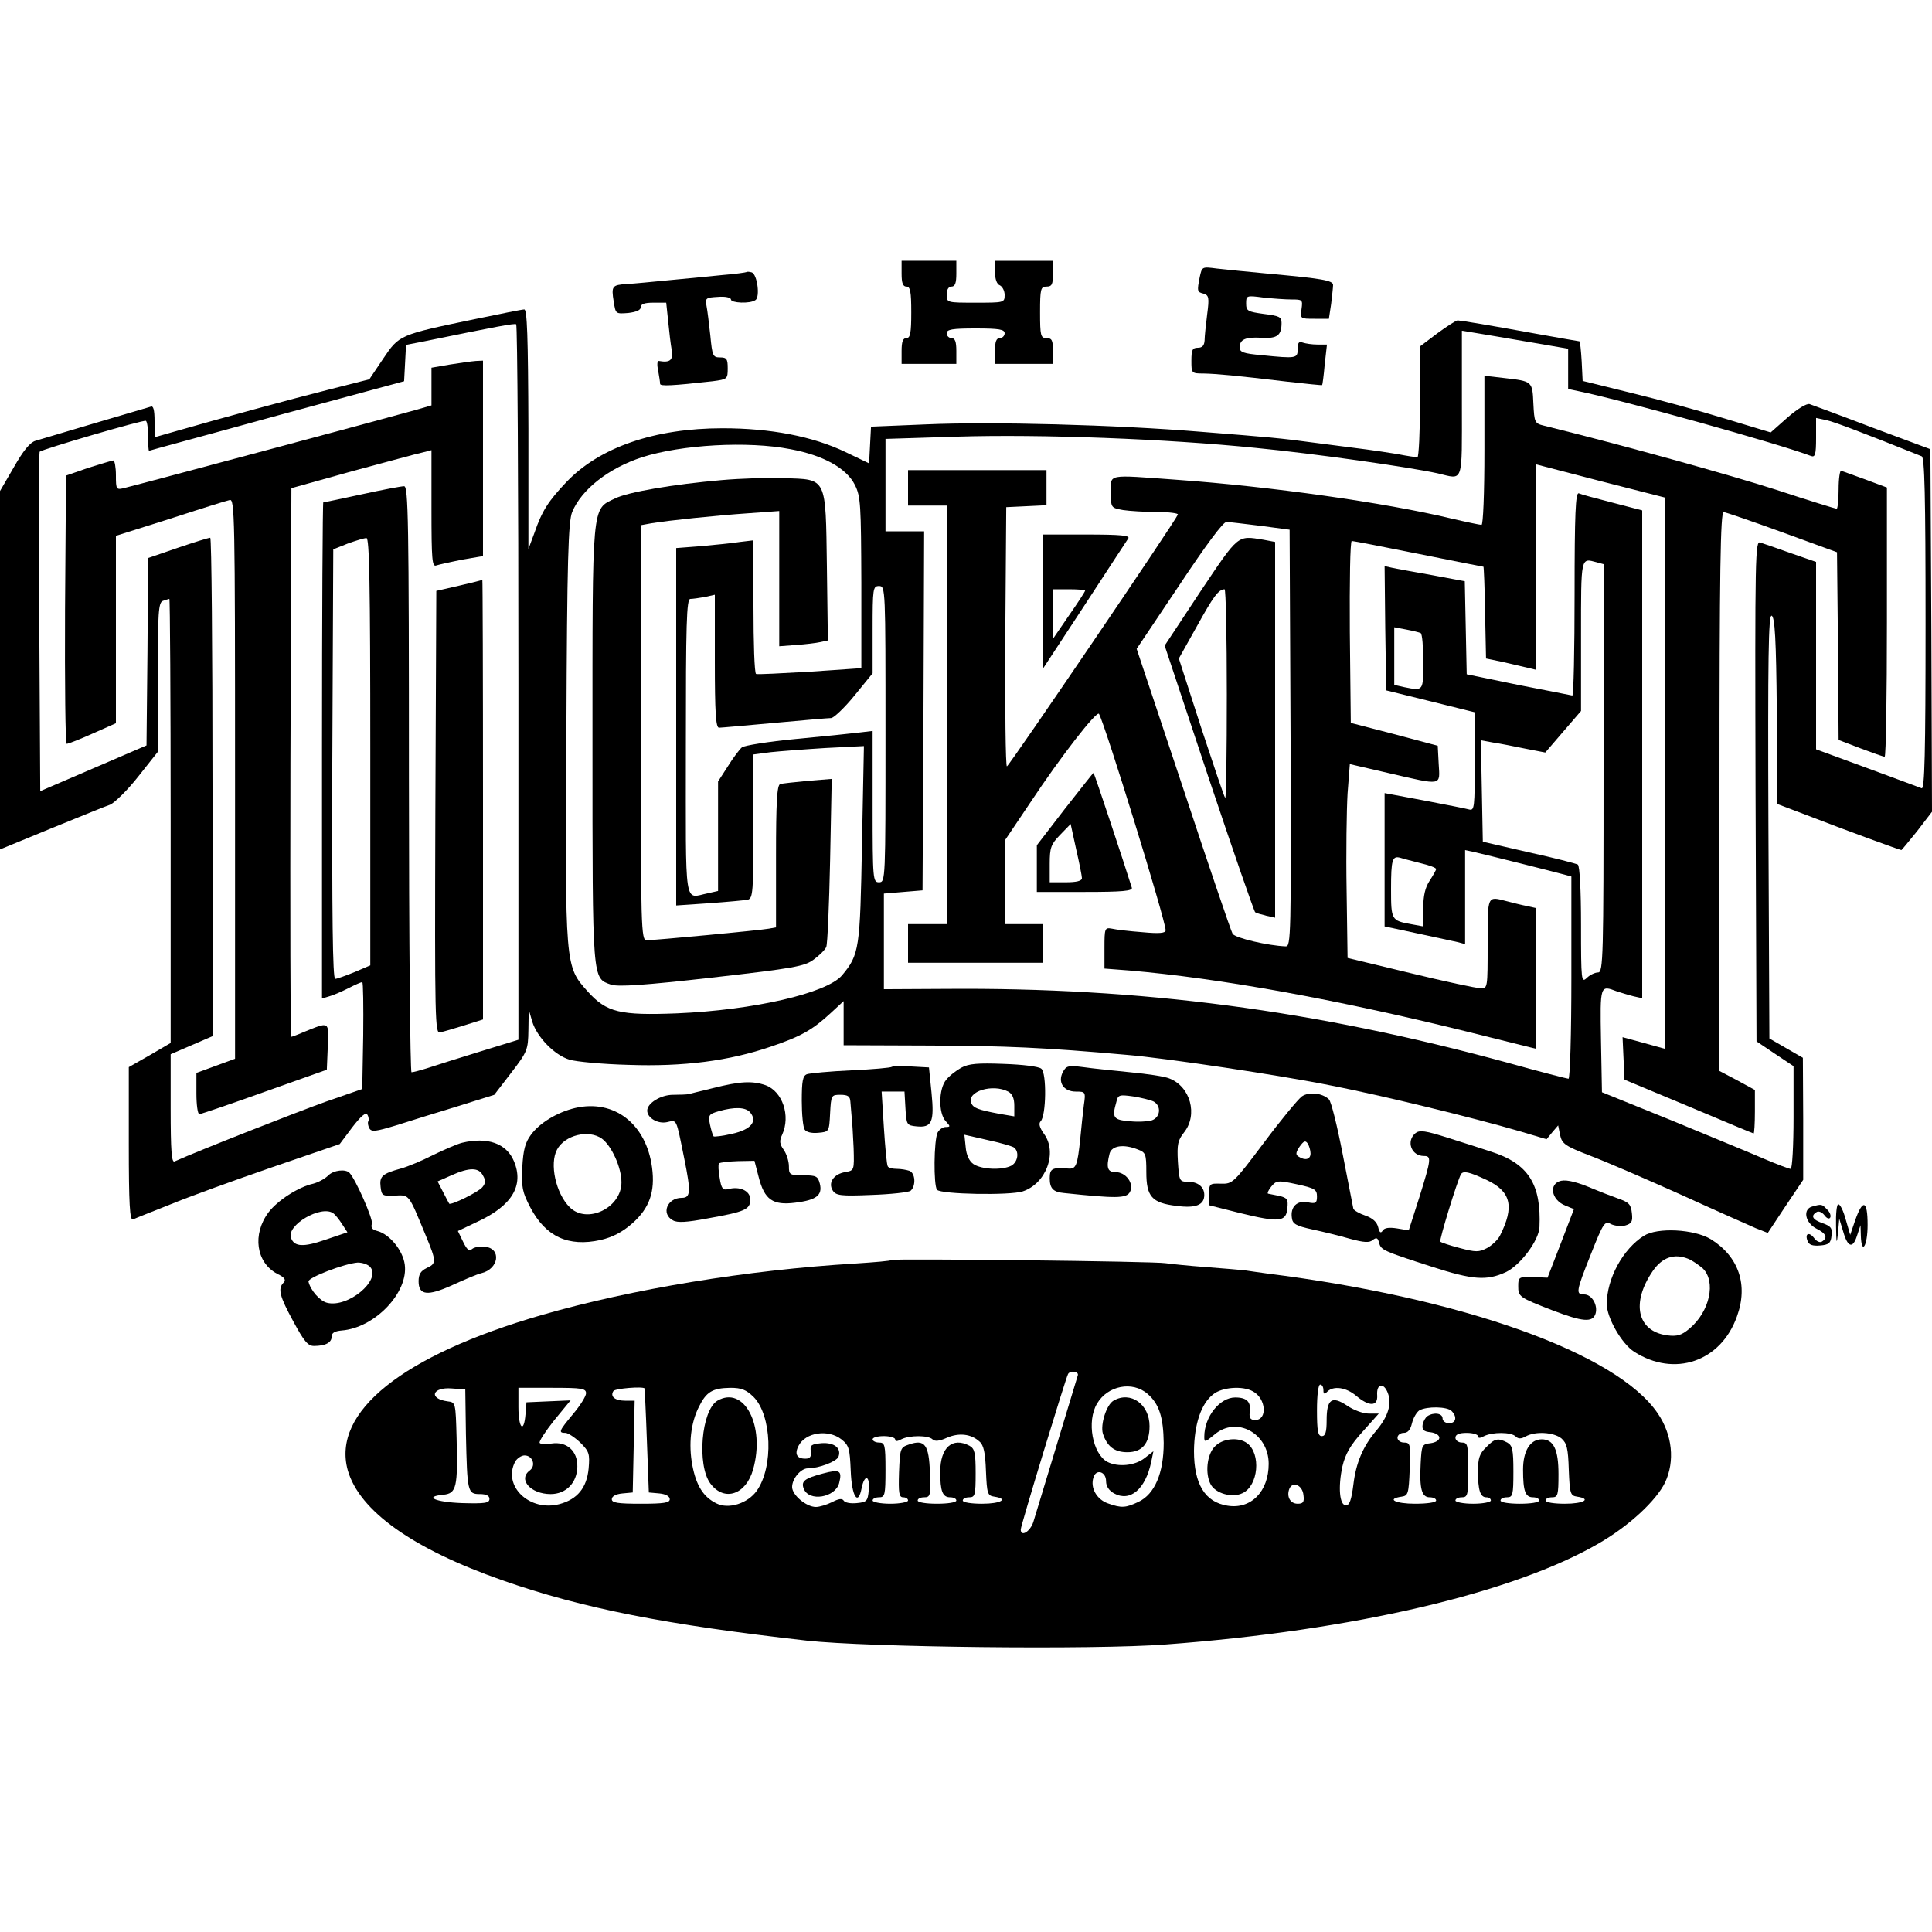 <?xml version="1.0" standalone="no"?>
<!DOCTYPE svg PUBLIC "-//W3C//DTD SVG 20010904//EN"
 "http://www.w3.org/TR/2001/REC-SVG-20010904/DTD/svg10.dtd">
<svg version="1.0" xmlns="http://www.w3.org/2000/svg"
 width="600pt" height="600pt" viewBox="0 0 600 600"
 preserveAspectRatio="xMidYMid meet">
<g transform="translate(0,600) scale(0.1,-0.1)"
fill="#000000" stroke="none">
<path d="M2800 5150 c0 -29 4 -40 15 -40 12 0 15 -16 15 -80 0 -64 -3 -80 -15
-80 -11 0 -15 -11 -15 -40 l0 -40 85 0 85 0 0 40 c0 29 -4 40 -15 40 -8 0 -15
7 -15 15 0 12 17 15 90 15 73 0 90 -3 90 -15 0 -8 -7 -15 -15 -15 -11 0 -15
-11 -15 -40 l0 -40 90 0 90 0 0 40 c0 33 -3 40 -20 40 -18 0 -20 7 -20 80 0
73 2 80 20 80 17 0 20 7 20 40 l0 40 -90 0 -90 0 0 -35 c0 -22 6 -38 15 -41 8
-4 15 -17 15 -30 0 -24 -2 -24 -90 -24 -89 0 -90 0 -90 25 0 16 6 25 15 25 11
0 15 11 15 40 l0 40 -85 0 -85 0 0 -40z"/>
<path d="M3726 5140 c-9 -45 -8 -47 12 -52 16 -5 18 -12 11 -64 -4 -32 -8 -69
-8 -81 -1 -16 -7 -23 -21 -23 -17 0 -20 -7 -20 -40 0 -39 0 -40 38 -40 42 -1
97 -6 257 -25 61 -7 111 -12 111 -11 1 0 5 29 8 64 l7 62 -30 0 c-16 0 -36 3
-45 6 -12 5 -16 0 -16 -20 0 -29 -3 -30 -112 -19 -56 5 -68 9 -68 24 0 25 18
33 68 30 48 -3 62 7 62 46 0 19 -7 22 -55 28 -50 7 -55 9 -55 33 0 24 1 25 53
18 28 -3 68 -6 88 -6 34 0 35 -1 31 -30 -4 -30 -4 -30 41 -30 l44 0 7 46 c3
26 6 52 6 59 0 14 -34 20 -200 35 -63 6 -136 13 -161 16 -46 6 -46 6 -53 -26z"/>
<path d="M2318 5155 c-1 -1 -34 -6 -73 -9 -38 -4 -113 -11 -165 -16 -52 -5
-112 -11 -133 -12 -46 -3 -49 -6 -41 -55 6 -38 6 -38 45 -35 25 3 39 9 39 18
0 10 12 14 39 14 l40 0 6 -57 c3 -32 8 -73 11 -90 5 -32 -5 -40 -40 -34 -5 1
-6 -12 -2 -30 3 -17 6 -36 6 -41 0 -8 38 -6 163 8 46 6 47 7 47 40 0 29 -3 34
-24 34 -22 0 -24 5 -30 68 -4 37 -9 78 -12 93 -4 23 -2 25 36 27 22 2 40 -2
40 -8 0 -11 59 -14 76 -2 15 9 6 79 -11 86 -7 2 -15 3 -17 1z"/>
<path d="M1475 5009 c-236 -49 -235 -49 -285 -123 l-43 -64 -126 -32 c-119
-30 -339 -90 -478 -130 l-63 -18 0 50 c0 36 -4 49 -12 45 -7 -2 -85 -25 -173
-51 -88 -26 -171 -51 -185 -55 -17 -5 -38 -31 -67 -82 l-43 -74 0 -557 0 -556
158 65 c86 35 169 69 184 74 14 6 54 45 87 87 l61 77 0 231 c0 202 2 233 16
238 9 3 18 6 20 6 2 0 4 -310 4 -690 l0 -689 -65 -38 -65 -37 0 -239 c0 -187
3 -238 13 -234 6 3 59 24 117 47 58 24 199 75 315 115 l210 72 39 52 c27 35
42 48 47 39 4 -6 5 -16 3 -20 -3 -4 -1 -14 3 -22 7 -12 20 -10 83 9 41 13 127
40 190 59 l115 36 53 69 c50 65 52 71 53 132 l1 64 11 -38 c15 -48 69 -104
116 -118 20 -6 102 -14 183 -16 170 -6 312 12 443 57 92 31 129 52 185 104
l40 37 0 -69 0 -68 268 -1 c235 -1 354 -6 612 -29 121 -10 480 -64 633 -95
159 -31 442 -100 586 -142 l84 -25 18 22 18 21 6 -30 c6 -27 15 -34 93 -64 48
-18 175 -73 282 -121 107 -49 212 -95 232 -104 l38 -15 55 83 55 82 0 190 -1
189 -52 30 -52 30 -3 658 c-2 526 0 658 10 655 10 -4 14 -73 16 -295 l2 -290
108 -41 c100 -39 273 -102 277 -102 1 0 23 27 49 59 l46 60 -2 563 -3 563
-180 67 c-99 38 -187 70 -195 73 -9 3 -38 -15 -68 -41 l-53 -47 -142 43 c-78
24 -209 60 -292 80 l-150 37 -3 61 c-2 34 -5 62 -7 62 -2 0 -64 11 -137 24
-137 25 -227 40 -241 41 -5 0 -33 -18 -63 -40 l-53 -40 -1 -172 c0 -95 -4
-173 -8 -173 -5 0 -33 4 -63 10 -30 5 -72 11 -94 14 -22 3 -92 12 -155 20
-118 16 -147 18 -360 35 -267 22 -650 32 -855 23 l-170 -7 -3 -57 -3 -57 -73
35 c-102 49 -233 74 -382 74 -211 0 -382 -59 -485 -167 -56 -59 -76 -90 -99
-157 l-19 -51 0 373 c-1 291 -4 372 -13 371 -7 0 -76 -14 -153 -30z m135
-1129 l0 -1109 -117 -36 c-65 -20 -138 -43 -162 -51 -25 -8 -48 -14 -53 -14
-4 0 -8 410 -8 910 0 807 -2 910 -15 910 -9 0 -67 -11 -131 -25 -64 -14 -117
-25 -120 -25 -2 0 -4 -347 -4 -771 l0 -770 23 7 c12 3 39 15 59 25 21 11 40
19 43 19 3 0 4 -75 3 -166 l-3 -166 -115 -40 c-89 -32 -390 -150 -468 -185 -9
-4 -12 32 -12 164 l0 169 65 28 65 28 0 774 c0 426 -3 774 -7 774 -5 0 -50
-14 -100 -31 l-93 -32 -2 -291 -3 -291 -165 -71 -165 -71 -3 525 c-1 289 -1
527 1 529 9 8 323 100 330 96 4 -2 7 -24 7 -49 0 -24 1 -44 3 -44 1 1 180 49
397 109 l395 107 3 56 3 57 52 10 c234 48 283 57 290 54 4 -2 7 -503 7 -1113z
m3138 1058 l122 -21 0 -63 0 -62 33 -7 c141 -29 621 -163 721 -201 13 -5 16 4
16 56 l0 62 33 -7 c26 -6 113 -39 295 -112 9 -4 12 -117 12 -520 0 -408 -3
-514 -12 -511 -7 3 -84 31 -170 63 l-158 58 0 291 0 291 -78 27 c-42 15 -85
30 -95 33 -16 7 -17 -32 -15 -771 l3 -778 58 -39 57 -38 0 -159 c0 -88 -4
-160 -9 -160 -5 0 -42 14 -82 31 -41 18 -171 71 -289 120 l-215 87 -3 161 c-3
174 -3 172 50 152 13 -4 35 -11 51 -15 l27 -6 0 758 0 757 -92 24 c-51 13 -99
26 -105 29 -10 3 -13 -63 -13 -312 0 -174 -3 -316 -7 -316 -5 1 -80 16 -168
33 l-160 33 -3 145 -3 144 -102 19 c-56 10 -112 20 -125 23 l-22 5 2 -193 3
-193 138 -34 137 -34 0 -153 c0 -141 -1 -153 -17 -149 -10 3 -73 15 -140 28
l-123 23 0 -207 0 -207 103 -22 c56 -12 112 -24 125 -27 l22 -6 0 146 0 146
28 -6 c36 -8 251 -62 280 -70 l22 -6 0 -314 c0 -173 -4 -314 -9 -314 -4 0 -90
22 -190 50 -598 163 -1137 234 -1746 229 l-190 -1 0 148 0 149 60 5 60 5 3
558 2 557 -60 0 -60 0 0 143 0 144 223 7 c261 8 652 -7 927 -35 186 -18 479
-60 565 -79 81 -19 75 -37 75 216 l0 227 43 -7 c23 -4 97 -16 165 -28z m-2293
-333 c102 -19 174 -59 200 -111 18 -36 19 -61 20 -304 l0 -265 -160 -11 c-88
-5 -163 -9 -167 -7 -5 3 -8 97 -8 210 l0 205 -42 -5 c-24 -4 -78 -9 -120 -13
l-78 -6 0 -555 0 -555 103 7 c56 4 110 9 120 11 15 5 17 24 17 228 l0 223 53
7 c28 3 106 9 171 13 l119 6 -6 -304 c-6 -327 -8 -343 -62 -408 -48 -56 -276
-108 -512 -118 -178 -7 -219 3 -277 67 -72 80 -71 75 -67 805 2 539 6 656 18
685 29 70 113 136 217 170 122 39 328 51 461 25z m-1305 -939 l0 -664 -49 -21
c-27 -11 -55 -21 -60 -21 -8 0 -10 198 -9 667 l3 667 45 18 c25 9 51 17 58 17
9 1 12 -138 12 -663z m3808 588 l22 -6 0 -634 c0 -586 -1 -634 -17 -634 -9 0
-25 -7 -35 -17 -17 -16 -18 -10 -18 165 0 107 -4 183 -10 187 -5 3 -74 21
-152 38 l-143 33 -3 157 -3 158 38 -7 c21 -3 66 -12 100 -19 l62 -12 55 64 56
65 0 234 c0 248 -1 241 48 228z m-2208 -534 c0 -453 0 -460 -20 -460 -19 0
-20 7 -20 235 l0 235 -42 -5 c-24 -3 -112 -12 -197 -20 -84 -8 -159 -20 -167
-26 -7 -6 -27 -32 -43 -58 l-31 -48 0 -170 0 -170 -31 -7 c-76 -15 -69 -60
-69 454 0 384 2 460 14 460 7 0 28 3 45 6 l31 7 0 -207 c0 -158 3 -206 13
-206 6 0 84 7 172 15 88 8 167 15 176 15 8 0 41 31 72 69 l57 70 0 135 c0 129
1 136 20 136 20 0 20 -7 20 -460z m1662 314 c5 -3 8 -43 8 -90 0 -91 1 -90
-59 -78 l-31 7 0 89 0 90 37 -7 c21 -4 41 -9 45 -11z m1 -715 c26 -6 47 -14
47 -18 0 -3 -9 -19 -20 -36 -14 -21 -20 -47 -20 -86 l0 -56 -38 7 c-61 11 -62
13 -62 109 0 92 4 104 29 97 9 -3 37 -10 64 -17z"/>
<path d="M1398 4868 l-58 -10 0 -58 0 -59 -52 -15 c-59 -17 -858 -231 -900
-241 -27 -7 -28 -6 -28 39 0 25 -4 46 -8 46 -4 0 -39 -11 -78 -23 l-69 -24 -3
-416 c-1 -230 1 -417 5 -417 5 0 41 14 81 32 l72 32 0 291 0 291 168 53 c92
30 175 56 185 58 16 5 17 -41 17 -865 l0 -870 -60 -22 -60 -22 0 -64 c0 -35 4
-64 9 -64 5 0 96 31 202 69 l194 69 3 72 c3 80 7 78 -77 44 -18 -8 -35 -14
-37 -14 -2 0 -3 384 -2 852 l3 852 190 53 c105 28 202 55 218 58 l27 7 0 -182
c0 -160 2 -181 15 -176 9 3 45 11 80 18 l65 11 0 304 0 303 -22 -1 c-13 -1
-49 -6 -80 -11z"/>
<path d="M1425 4181 l-70 -16 -3 -688 c-2 -653 -1 -688 15 -683 10 2 44 12 76
22 l57 18 0 683 c0 376 -1 682 -2 682 -2 -1 -34 -9 -73 -18z"/>
<path d="M4610 4601 c0 -134 -4 -231 -9 -231 -5 0 -48 9 -95 20 -205 49 -558
99 -851 120 -221 16 -205 19 -205 -39 0 -48 0 -48 38 -55 20 -3 68 -6 105 -6
38 0 67 -4 65 -8 -10 -24 -524 -781 -531 -782 -4 0 -6 181 -5 403 l3 402 63 3
62 3 0 54 0 55 -215 0 -215 0 0 -55 0 -55 60 0 60 0 0 -650 0 -650 -60 0 -60
0 0 -60 0 -60 210 0 210 0 0 60 0 60 -60 0 -60 0 0 130 0 129 80 119 c94 142
206 286 213 275 19 -33 207 -642 207 -672 0 -9 -19 -11 -72 -6 -40 3 -83 8
-95 11 -22 4 -23 1 -23 -60 l0 -64 78 -6 c280 -24 639 -89 1045 -189 l217 -54
0 218 0 219 -27 6 c-16 3 -44 10 -63 15 -62 16 -60 21 -60 -131 0 -139 0 -140
-22 -139 -13 0 -111 21 -218 47 l-195 47 -3 210 c-2 116 0 251 3 301 l7 91
121 -28 c168 -39 159 -40 155 28 l-3 57 -135 36 -135 35 -3 283 c-1 155 1 282
6 282 5 0 98 -18 207 -40 109 -22 200 -40 202 -40 1 0 4 -64 5 -142 l3 -143
53 -11 c29 -7 64 -15 77 -18 l25 -6 0 319 0 319 200 -52 200 -51 0 -856 0
-856 -65 18 -66 18 3 -66 3 -66 199 -83 c109 -46 200 -84 202 -84 2 0 4 30 4
68 l0 67 -55 30 -55 29 0 868 c0 688 3 868 13 868 6 -1 89 -29 182 -63 l170
-62 3 -292 2 -291 68 -26 c37 -14 71 -26 75 -26 4 0 7 188 7 418 l0 418 -67
25 c-37 13 -71 26 -75 27 -4 2 -8 -24 -8 -57 0 -34 -3 -61 -6 -61 -3 0 -88 26
-188 59 -143 46 -474 138 -721 199 -29 7 -30 10 -33 69 -3 69 -3 69 -91 79
l-61 7 0 -232z m-695 -234 l90 -12 3 -647 c2 -613 1 -648 -15 -647 -55 2 -157
26 -165 39 -5 8 -74 211 -153 450 l-145 435 132 197 c83 125 137 198 147 197
9 0 57 -6 106 -12z"/>
<path d="M3728 4163 l-111 -168 137 -412 c76 -227 141 -414 144 -416 4 -3 19
-7 35 -11 l27 -6 0 584 0 583 -37 7 c-81 13 -75 18 -195 -161z m82 -320 c0
-179 -2 -324 -5 -321 -3 2 -36 101 -75 219 l-69 214 56 100 c52 94 67 114 86
115 4 0 7 -147 7 -327z"/>
<path d="M3240 4133 l0 -208 128 195 c70 107 131 201 136 208 6 9 -23 12 -128
12 l-136 0 0 -207z m130 33 c0 -3 -22 -37 -50 -77 l-50 -73 0 77 0 77 50 0
c28 0 50 -2 50 -4z"/>
<path d="M3307 3488 l-87 -113 0 -72 0 -73 150 0 c115 0 148 3 145 13 -21 68
-117 357 -119 357 -1 0 -41 -51 -89 -112z m53 -215 c0 -9 -17 -13 -50 -13
l-50 0 0 57 c0 51 4 61 32 90 l33 34 17 -78 c10 -43 18 -84 18 -90z"/>
<path d="M2241 4509 c-150 -13 -291 -37 -331 -57 -73 -35 -70 -7 -70 -765 0
-742 -1 -724 58 -745 22 -7 102 -2 313 22 255 29 288 35 316 56 18 13 35 30
39 39 4 9 9 130 12 269 l5 253 -74 -6 c-41 -4 -80 -8 -86 -10 -10 -3 -13 -57
-13 -224 l0 -221 -22 -4 c-26 -5 -354 -36 -380 -36 -17 0 -18 37 -18 645 l0
644 33 6 c55 9 198 24 300 31 l97 7 0 -210 0 -210 53 4 c28 2 62 6 75 9 l23 5
-3 229 c-4 281 1 271 -134 275 -49 2 -136 -1 -193 -6z"/>
<path d="M2985 2684 c-16 -9 -38 -26 -47 -38 -23 -28 -24 -103 -1 -128 15 -16
15 -18 0 -18 -9 0 -20 -8 -25 -17 -12 -24 -13 -164 -2 -178 12 -14 226 -18
266 -5 73 24 109 121 66 179 -14 20 -17 32 -10 39 17 17 19 149 2 163 -8 7
-58 13 -117 15 -80 3 -108 1 -132 -12z m146 -74 c13 -7 19 -21 19 -44 l0 -33
-47 8 c-68 13 -80 18 -87 34 -13 36 67 60 115 35z m17 -173 c18 -12 14 -45 -7
-57 -29 -15 -93 -12 -118 5 -13 9 -22 28 -24 53 l-4 38 70 -16 c38 -8 76 -19
83 -23z"/>
<path d="M2770 2687 c-3 -3 -60 -8 -126 -11 -67 -3 -129 -9 -138 -12 -13 -5
-16 -21 -16 -83 0 -42 4 -82 9 -89 5 -8 22 -12 42 -10 34 3 34 3 37 61 3 56 4
57 32 57 24 0 30 -5 31 -22 1 -13 3 -34 4 -48 2 -14 4 -56 6 -95 2 -70 2 -70
-26 -75 -36 -6 -54 -33 -39 -57 10 -16 25 -18 120 -14 60 2 115 8 122 13 17
15 15 55 -4 62 -9 3 -26 6 -39 6 -13 0 -26 3 -28 8 -3 4 -8 58 -12 120 l-7
112 36 0 35 0 3 -52 c3 -51 4 -53 34 -56 48 -5 56 13 47 104 l-8 79 -55 3
c-31 2 -58 1 -60 -1z"/>
<path d="M3301 2671 c-17 -32 2 -61 40 -61 30 0 31 -1 25 -42 -3 -24 -8 -70
-11 -103 -9 -86 -13 -96 -38 -94 -49 4 -57 0 -57 -30 0 -32 11 -43 44 -46 162
-17 194 -17 205 3 14 26 -12 62 -45 62 -25 0 -29 14 -18 58 7 24 43 30 88 12
24 -9 26 -14 26 -70 0 -76 17 -96 94 -105 60 -8 86 3 86 34 0 25 -20 41 -51
41 -26 0 -27 2 -31 63 -3 53 0 66 19 90 44 55 20 143 -46 168 -14 6 -68 14
-121 19 -52 5 -118 12 -146 16 -46 6 -53 4 -63 -15z m282 -92 c24 -14 21 -48
-5 -58 -13 -4 -44 -6 -70 -3 -51 4 -55 11 -41 60 5 22 9 23 52 17 25 -4 54
-11 64 -16z"/>
<path d="M2215 2621 c-38 -9 -73 -18 -77 -19 -5 -1 -26 -2 -48 -2 -38 0 -80
-26 -80 -49 0 -23 33 -42 61 -36 32 7 28 15 54 -113 21 -104 20 -122 -8 -122
-45 0 -65 -50 -27 -70 14 -8 43 -6 107 6 118 21 133 28 133 59 0 27 -33 42
-69 32 -16 -4 -21 2 -26 35 -4 22 -5 42 -2 45 3 3 29 6 58 7 l52 1 13 -50 c18
-71 44 -89 114 -80 65 8 85 23 76 59 -6 23 -11 26 -51 26 -43 0 -45 2 -45 28
0 15 -7 38 -16 51 -13 18 -14 28 -5 47 27 59 1 135 -52 154 -41 14 -79 12
-162 -9z m115 -76 c23 -28 2 -53 -56 -66 -30 -7 -56 -10 -58 -8 -2 2 -7 18
-11 36 -6 30 -4 33 27 42 49 14 84 13 98 -4z"/>
<path d="M4043 2595 c-12 -9 -65 -73 -118 -144 -94 -125 -97 -128 -133 -127
-36 1 -37 0 -37 -33 l0 -34 95 -24 c123 -30 144 -28 148 14 3 28 0 33 -25 39
-15 3 -31 6 -35 7 -3 1 1 11 10 22 16 19 20 20 80 7 55 -12 62 -16 62 -38 0
-20 -4 -23 -28 -18 -34 7 -55 -14 -50 -48 2 -19 13 -25 63 -36 33 -7 86 -20
117 -29 44 -12 61 -13 71 -4 12 9 16 7 20 -9 6 -22 12 -25 164 -74 127 -41
170 -44 229 -17 45 21 103 98 105 140 6 134 -35 198 -152 235 -24 8 -83 27
-131 42 -72 23 -89 25 -102 15 -30 -25 -13 -71 26 -71 24 0 23 -9 -14 -128
l-33 -103 -36 6 c-25 4 -40 2 -45 -7 -6 -9 -10 -6 -14 11 -4 16 -17 28 -40 36
-18 6 -35 16 -37 21 -1 5 -16 81 -33 169 -17 88 -36 165 -43 171 -21 20 -62
24 -84 9z m27 -177 c0 -19 -17 -23 -37 -10 -10 6 -9 13 3 31 13 18 18 20 25
10 5 -8 9 -22 9 -31z m546 -82 c77 -36 88 -83 42 -174 -7 -13 -25 -30 -40 -38
-25 -13 -35 -13 -84 0 -31 8 -58 17 -61 20 -4 4 52 187 64 209 7 12 25 8 79
-17z"/>
<path d="M1786 2559 c-55 -13 -110 -46 -137 -83 -18 -24 -24 -47 -27 -101 -3
-62 0 -77 25 -125 48 -91 118 -123 218 -101 38 9 67 24 99 52 53 47 71 98 61
173 -18 136 -118 213 -239 185z m83 -95 c30 -22 61 -89 61 -136 0 -79 -107
-131 -161 -77 -43 43 -63 135 -39 179 24 45 98 63 139 34z"/>
<path d="M1435 2451 c-16 -4 -57 -22 -90 -38 -33 -17 -78 -36 -100 -42 -58
-16 -67 -24 -63 -57 3 -27 6 -29 44 -27 46 2 42 7 95 -121 35 -84 35 -90 4
-104 -18 -9 -25 -19 -25 -41 0 -44 28 -47 105 -12 37 17 77 34 90 37 54 13 63
76 12 82 -16 2 -34 -1 -41 -7 -9 -8 -16 -2 -28 23 l-16 33 59 28 c109 50 147
113 115 189 -23 55 -82 76 -161 57z m65 -102 c9 -15 8 -24 -2 -36 -12 -15 -98
-57 -103 -51 -1 2 -10 18 -19 36 l-17 33 43 19 c56 25 85 25 98 -1z"/>
<path d="M1020 2350 c-11 -11 -32 -22 -47 -26 -46 -10 -111 -52 -139 -89 -51
-68 -39 -156 27 -191 23 -11 28 -19 20 -27 -19 -19 -13 -42 30 -121 33 -61 45
-76 64 -76 35 0 55 10 55 29 0 12 10 17 31 19 103 8 208 118 196 205 -6 44
-47 94 -85 104 -16 4 -21 10 -17 23 4 14 -51 139 -70 158 -12 12 -49 8 -65 -8z
m15 -118 c6 -4 18 -19 27 -33 l17 -26 -68 -23 c-69 -24 -97 -22 -107 5 -16 40
94 104 131 77z m115 -167 c34 -41 -69 -127 -134 -111 -22 5 -52 39 -58 66 -3
12 112 56 153 59 15 0 32 -6 39 -14z"/>
<path d="M4848 2333 c-39 -9 -31 -59 13 -77 l27 -11 -41 -107 -41 -106 -45 2
c-44 1 -46 0 -46 -28 0 -33 2 -35 108 -76 92 -35 123 -38 132 -10 8 26 -11 60
-35 60 -27 0 -26 8 21 126 38 96 43 103 61 93 11 -6 31 -8 45 -5 20 6 24 12
21 38 -3 28 -9 34 -43 46 -22 8 -56 21 -75 29 -49 21 -82 30 -102 26z"/>
<path d="M5628 2253 c-30 -8 -22 -50 12 -68 32 -16 37 -29 18 -41 -6 -4 -17 1
-24 11 -16 21 -30 14 -20 -10 4 -11 16 -15 38 -13 28 2 34 8 36 31 3 23 -2 29
-27 38 -32 11 -39 23 -19 35 6 4 17 -1 24 -10 7 -10 15 -13 18 -7 3 5 -1 17
-10 25 -16 17 -17 17 -46 9z"/>
<path d="M5702 2193 c1 -56 2 -60 6 -23 l4 45 12 -39 c14 -50 30 -55 43 -14
l11 33 1 -32 c2 -63 21 -33 21 33 0 77 -15 82 -39 13 l-15 -44 -14 48 c-7 26
-17 47 -23 47 -5 0 -8 -30 -7 -67z"/>
<path d="M5105 2162 c-65 -41 -115 -133 -115 -212 0 -42 46 -123 85 -148 125
-80 269 -31 319 109 36 98 6 186 -80 240 -52 32 -167 38 -209 11z m137 -71
c13 -5 33 -19 46 -30 42 -41 22 -134 -41 -187 -25 -21 -38 -25 -70 -21 -93 13
-112 101 -44 200 29 42 66 55 109 38z"/>
<path d="M2769 2087 c-2 -3 -53 -7 -113 -11 -335 -20 -693 -79 -974 -160 -432
-125 -652 -301 -602 -482 36 -126 201 -244 481 -342 248 -87 509 -138 944
-187 189 -21 893 -29 1115 -12 582 43 1082 160 1347 315 93 54 176 131 204
188 31 66 23 148 -23 215 -127 187 -607 358 -1213 434 -27 4 -59 8 -70 10 -11
1 -65 6 -120 10 -55 4 -111 10 -125 12 -32 6 -845 15 -851 10z m578 -359 c-2
-7 -32 -105 -66 -218 -34 -113 -67 -220 -72 -237 -10 -30 -39 -47 -39 -23 0
12 140 471 147 483 7 12 35 8 30 -5z m217 -57 c36 -31 49 -73 50 -152 0 -94
-28 -159 -78 -183 -40 -19 -53 -20 -95 -5 -35 12 -56 49 -45 81 8 27 39 18 39
-12 0 -16 9 -29 25 -38 50 -27 97 13 115 97 l7 34 -27 -21 c-30 -24 -83 -29
-116 -12 -46 25 -65 126 -32 181 33 56 110 71 157 30z m546 12 c0 -13 3 -14
12 -5 19 19 58 14 90 -13 40 -34 67 -33 65 1 -3 37 20 42 33 8 13 -34 1 -73
-35 -116 -42 -49 -64 -101 -72 -169 -6 -47 -12 -64 -23 -64 -20 0 -25 56 -11
121 9 38 24 65 62 107 l51 57 -32 0 c-17 0 -47 11 -67 25 -47 31 -63 20 -63
-46 0 -37 -4 -49 -15 -49 -12 0 -15 16 -15 80 0 47 4 80 10 80 6 0 10 -8 10
-17z m-2663 -138 c4 -178 5 -185 43 -185 20 0 30 -5 30 -15 0 -13 -14 -15 -85
-13 -83 3 -121 20 -58 26 41 4 45 24 41 177 -3 109 -3 110 -28 113 -60 8 -48
45 13 40 l42 -3 2 -140z m373 128 c0 -9 -18 -38 -40 -64 -44 -53 -47 -59 -24
-59 8 0 29 -14 46 -30 28 -28 30 -35 26 -81 -6 -60 -35 -95 -90 -110 -93 -25
-178 56 -138 132 6 10 19 19 29 19 25 0 36 -31 17 -46 -39 -28 2 -74 64 -74
48 0 82 35 83 85 1 49 -33 79 -80 72 -18 -3 -35 -2 -37 2 -3 4 18 36 45 70
l51 62 -69 -3 -68 -3 -3 -37 c-5 -61 -22 -44 -22 22 l0 60 105 0 c92 0 105 -2
105 -17z m182 15 c0 -2 4 -75 7 -163 l6 -160 33 -3 c20 -2 32 -9 32 -18 0 -11
-18 -14 -90 -14 -72 0 -90 3 -90 14 0 9 12 16 33 18 l32 3 3 143 3 142 -30 0
c-31 0 -47 13 -36 30 5 8 92 15 97 8z m338 -26 c57 -57 63 -218 10 -292 -28
-39 -87 -58 -125 -39 -41 20 -63 56 -75 119 -12 65 -5 131 21 182 23 46 42 57
97 58 35 0 49 -6 72 -28z m1551 17 c41 -22 46 -89 7 -89 -14 0 -19 6 -17 23 5
33 -8 47 -45 47 -48 0 -96 -60 -96 -122 0 -18 2 -18 32 7 68 58 168 4 168 -91
0 -86 -55 -142 -128 -130 -70 11 -104 67 -104 170 1 83 22 147 60 176 27 22
91 27 123 9z m617 -61 c18 -18 14 -38 -8 -38 -11 0 -20 7 -20 15 0 16 -27 20
-47 7 -6 -4 -13 -16 -15 -27 -2 -15 3 -21 25 -23 15 -2 27 -9 27 -17 0 -8 -12
-15 -27 -17 -27 -3 -28 -6 -31 -63 -4 -78 3 -105 28 -105 11 0 20 -4 20 -10 0
-6 -28 -10 -65 -10 -62 0 -91 15 -42 22 20 3 22 9 25 86 3 77 2 82 -18 82 -11
0 -20 7 -20 15 0 8 9 15 19 15 13 0 21 9 26 30 4 16 14 34 23 40 24 13 86 12
100 -2z m-1895 -88 c24 -19 26 -29 29 -97 3 -81 23 -112 34 -54 9 44 26 39 22
-6 -3 -35 -6 -38 -37 -41 -19 -2 -37 1 -41 8 -5 7 -15 6 -36 -5 -16 -8 -39
-15 -50 -15 -30 0 -74 37 -74 62 0 26 27 58 49 58 34 0 89 21 95 36 10 27 -14
45 -53 42 -31 -3 -36 -6 -33 -25 2 -17 -2 -23 -17 -23 -27 0 -34 15 -21 40 22
42 92 52 133 20z m429 -7 c13 -11 18 -35 20 -92 3 -70 5 -76 26 -79 46 -7 20
-22 -38 -22 -33 0 -60 4 -60 10 0 6 9 10 20 10 18 0 20 7 20 75 0 63 -3 76
-19 85 -53 28 -91 -5 -91 -81 0 -60 7 -79 31 -79 10 0 19 -4 19 -10 0 -6 -27
-10 -60 -10 -33 0 -60 4 -60 10 0 6 9 10 20 10 19 0 21 5 18 76 -3 88 -16 105
-65 88 -27 -9 -28 -12 -31 -87 -2 -64 0 -77 13 -77 8 0 15 -4 15 -10 0 -5 -25
-10 -55 -10 -30 0 -55 5 -55 10 0 6 9 10 20 10 18 0 20 7 20 85 0 78 -2 85
-20 85 -11 0 -20 5 -20 10 0 6 16 10 35 10 19 0 35 -5 35 -10 0 -7 6 -7 19 0
25 13 84 13 97 0 7 -7 21 -6 45 5 37 16 75 12 101 -12z m1548 17 c0 -7 6 -7
19 0 26 13 84 13 98 -1 8 -8 17 -8 31 0 31 17 87 13 111 -6 17 -15 21 -31 23
-98 3 -74 5 -80 26 -83 46 -7 20 -22 -38 -22 -33 0 -60 4 -60 10 0 6 9 10 20
10 18 0 20 7 20 72 0 76 -15 108 -52 108 -36 0 -58 -36 -58 -94 0 -67 7 -86
31 -86 10 0 19 -4 19 -10 0 -6 -27 -10 -60 -10 -33 0 -60 4 -60 10 0 6 9 10
20 10 18 0 20 7 20 80 0 68 -3 81 -19 90 -29 15 -39 13 -66 -15 -20 -19 -25
-34 -25 -74 0 -59 7 -81 26 -81 8 0 14 -4 14 -10 0 -5 -25 -10 -55 -10 -30 0
-55 5 -55 10 0 6 9 10 20 10 18 0 20 7 20 85 0 78 -2 85 -20 85 -11 0 -20 7
-20 15 0 10 11 15 35 15 19 0 35 -5 35 -10z m-542 -183 c3 -22 -1 -27 -18 -27
-23 0 -35 22 -26 46 10 25 41 12 44 -19z"/>
<path d="M3458 1650 c-22 -13 -41 -74 -33 -102 13 -40 36 -58 76 -58 46 0 69
27 69 81 0 68 -59 110 -112 79z"/>
<path d="M2228 1650 c-50 -30 -64 -200 -22 -257 43 -58 111 -35 133 44 38 135
-28 261 -111 213z"/>
<path d="M3772 1507 c-24 -25 -30 -84 -12 -117 15 -28 67 -43 99 -27 49 23 58
122 14 155 -27 20 -77 15 -101 -11z"/>
<path d="M2556 1424 c-57 -15 -69 -24 -60 -47 16 -42 98 -28 110 17 10 39 2
44 -50 30z"/>
</g>
</svg>
